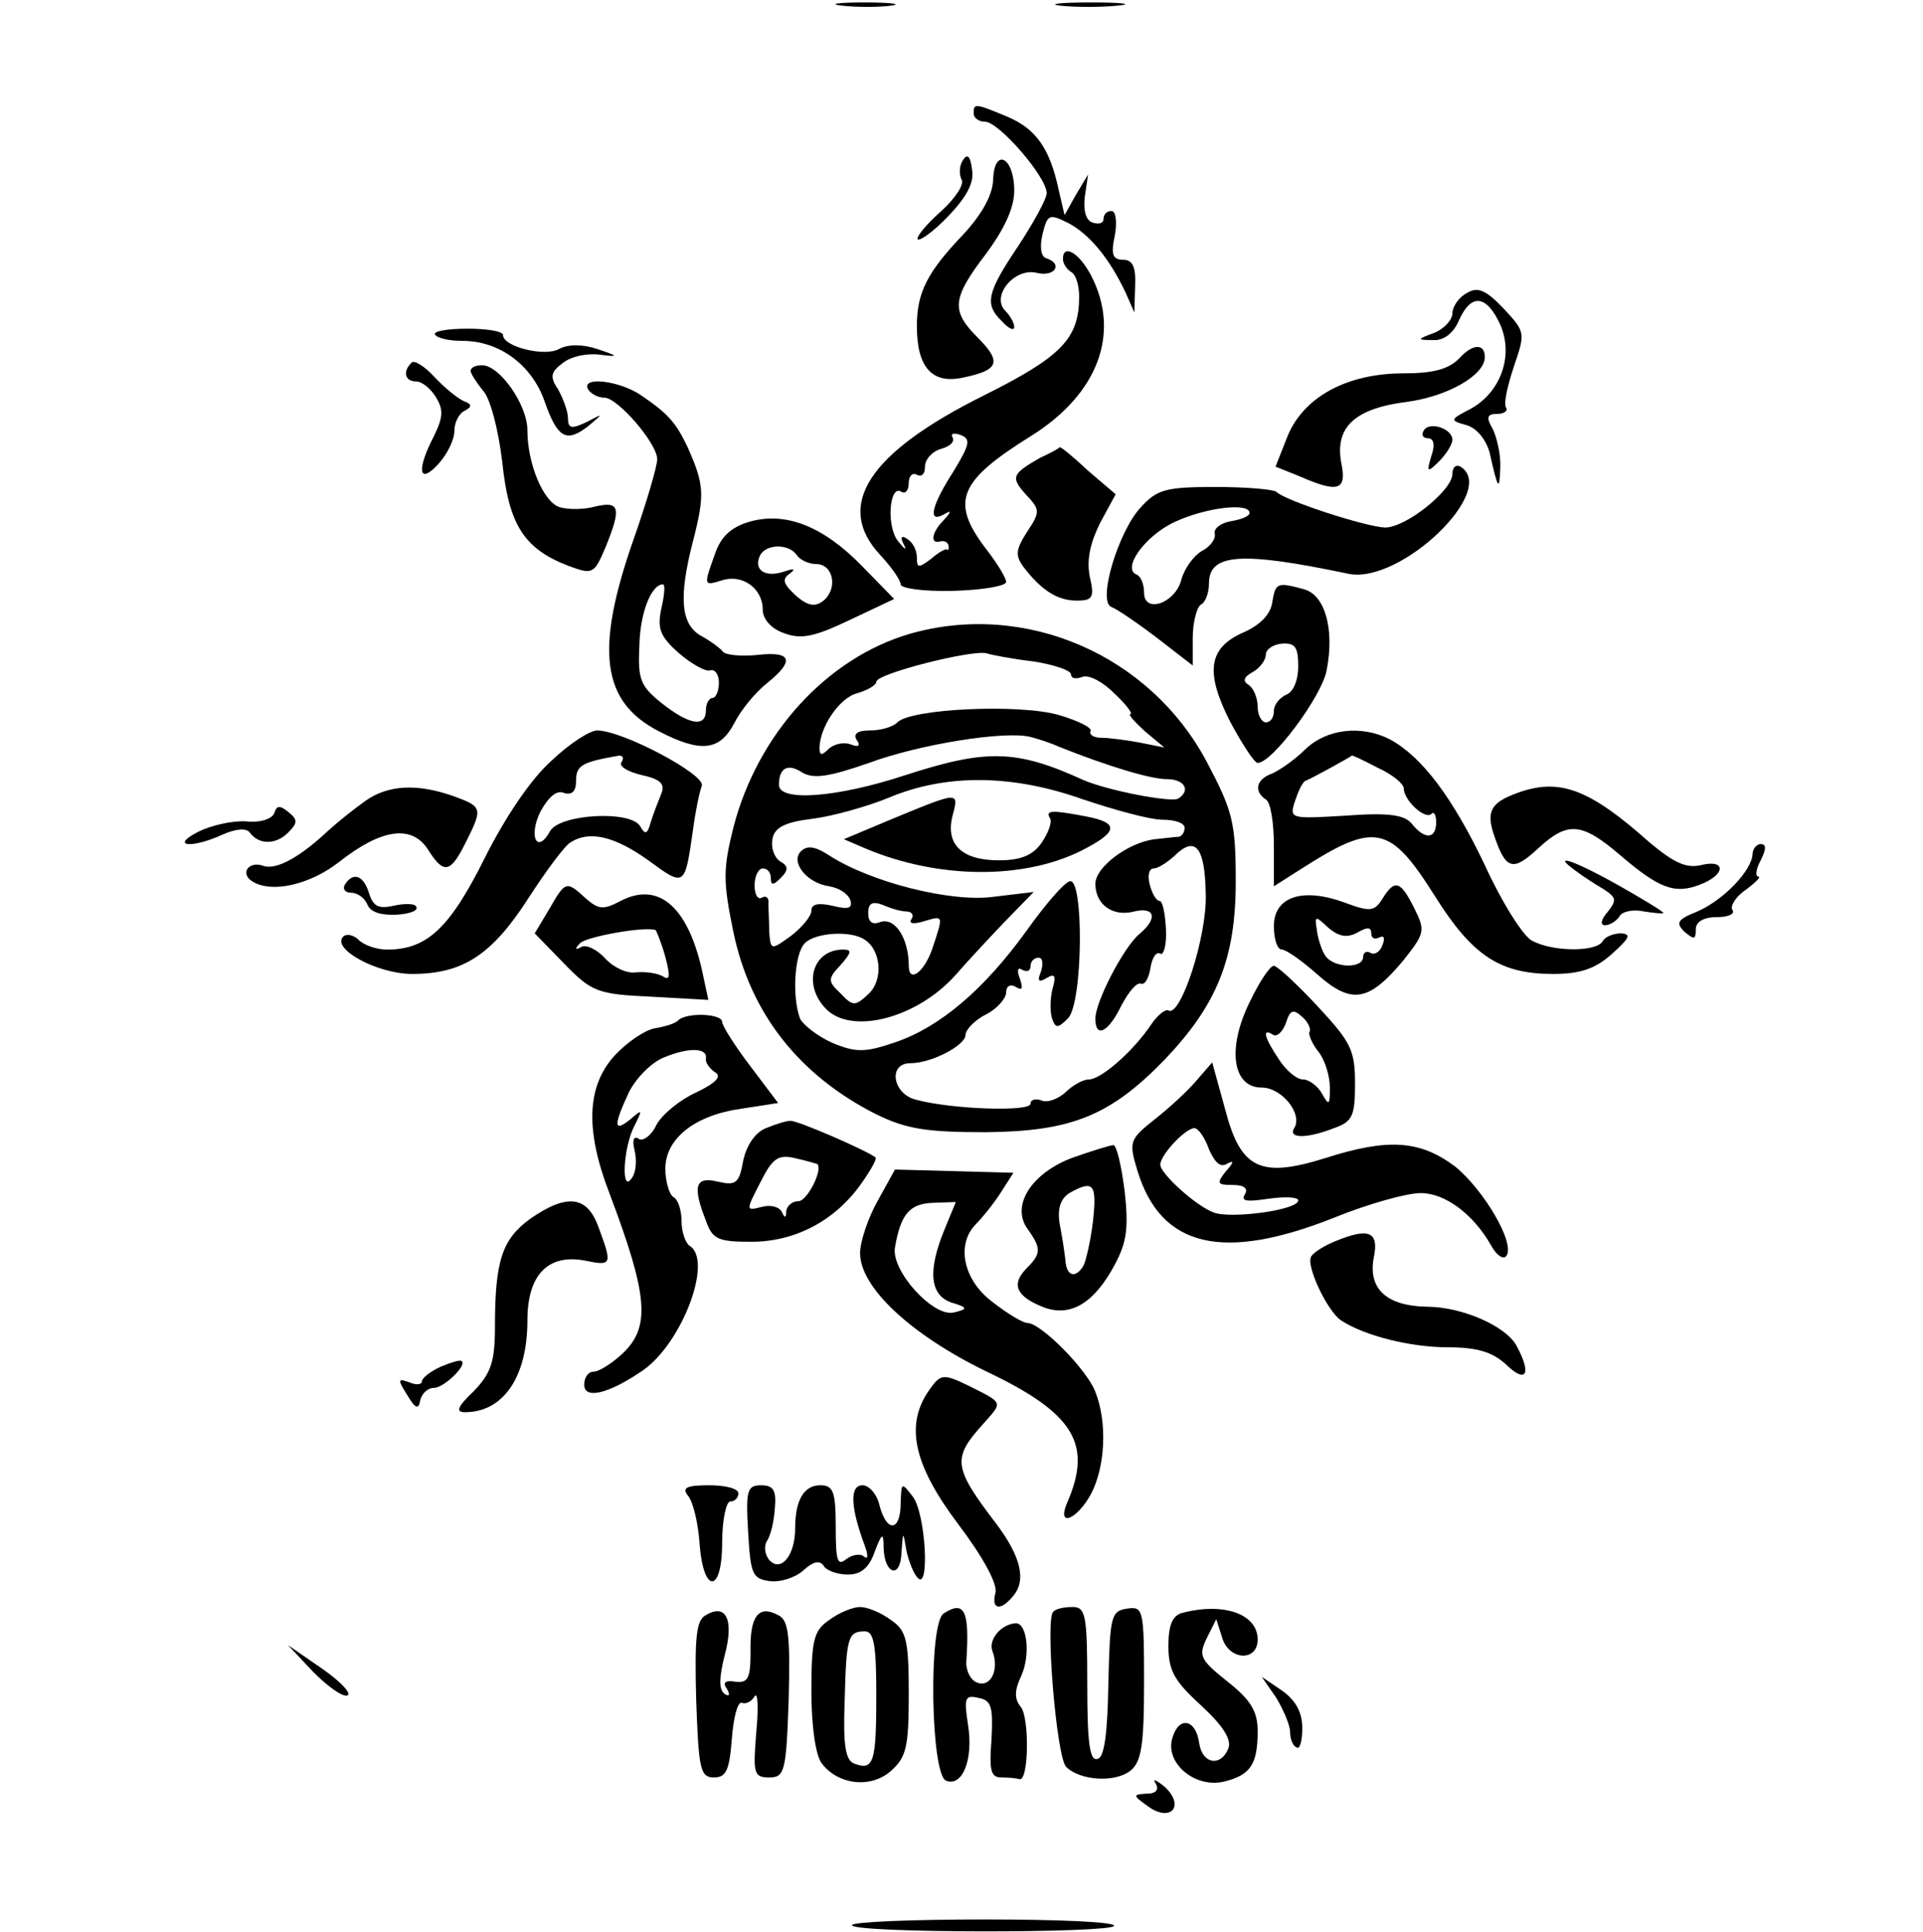 <?xml version="1.0" standalone="no"?>
<!DOCTYPE svg PUBLIC "-//W3C//DTD SVG 20010904//EN"
 "http://www.w3.org/TR/2001/REC-SVG-20010904/DTD/svg10.dtd">
<svg version="1.0" xmlns="http://www.w3.org/2000/svg"
 width="237pt" height="238pt" viewBox="0 0 237 238"
 preserveAspectRatio="xMidYMid meet">
<g transform="translate(0,238) scale(0.1,-0.1)"
fill="#000000" stroke="none">
<path d="M1038 2373 c18 -2 45 -2 60 0 15 2 0 4 -33 4 -33 0 -45 -2 -27 -4z"/>
<path d="M1307 2373 c18 -2 50 -2 70 0 21 2 7 4 -32 4 -38 0 -55 -2 -38 -4z"/>
<path d="M1200 2240 c0 -5 6 -10 14 -10 17 0 76 -68 76 -88 0 -7 -16 -36 -35
-65 -39 -58 -42 -72 -20 -93 8 -9 15 -12 15 -7 0 5 -5 14 -11 20 -18 18 11 53
38 47 23 -6 34 11 12 18 -6 2 -8 14 -4 30 6 24 8 25 32 13 26 -14 50 -43 70
-85 l11 -25 1 33 c1 23 -3 32 -15 32 -13 0 -15 7 -10 30 3 17 1 30 -4 30 -6 0
-10 -4 -10 -10 0 -5 -6 -7 -14 -4 -8 3 -11 15 -9 32 l4 27 -15 -25 -14 -25 -7
30 c-11 52 -28 76 -63 91 -41 17 -42 17 -42 4z"/>
<path d="M1187 2183 c-5 -7 -5 -18 -2 -24 4 -6 -8 -24 -26 -40 -18 -16 -30
-31 -28 -34 3 -2 20 10 38 29 22 23 32 41 29 57 -2 17 -6 20 -11 12z"/>
<path d="M1224 2158 c-1 -19 -14 -42 -36 -66 -45 -47 -58 -72 -58 -114 0 -51
19 -72 58 -63 43 9 47 19 17 49 -33 33 -32 48 10 103 23 31 35 57 35 78 0 42
-25 54 -26 13z"/>
<path d="M1310 2061 c0 -6 5 -13 10 -16 6 -3 10 -17 10 -30 0 -52 -21 -74
-117 -122 -143 -71 -185 -136 -128 -197 14 -15 25 -31 25 -36 0 -5 29 -9 65
-8 36 1 65 6 65 11 0 5 -11 23 -25 41 -44 58 -34 83 56 139 83 52 110 127 74
197 -15 29 -35 40 -35 21z m-135 -262 c-27 -42 -32 -64 -12 -53 10 6 10 4 0
-7 -15 -15 -17 -30 -4 -26 5 1 9 -1 10 -5 1 -5 -1 -7 -2 -5 -2 1 -11 -4 -20
-12 -15 -11 -17 -11 -17 2 0 9 -5 19 -12 23 -7 5 -9 2 -4 -7 4 -8 1 -6 -7 4
-15 18 -11 71 4 61 5 -3 9 2 9 11 0 9 5 13 10 10 6 -3 10 1 10 10 0 9 9 19 20
22 11 3 17 9 14 14 -3 5 2 6 10 3 13 -5 11 -12 -9 -45z"/>
<path d="M1808 2019 c-10 -5 -18 -17 -18 -25 0 -8 -10 -19 -22 -24 -22 -8 -22
-9 -2 -9 13 -1 25 8 32 24 15 34 34 32 51 -5 17 -39 0 -84 -37 -104 -25 -13
-26 -14 -4 -20 13 -4 24 -19 28 -34 10 -45 12 -48 13 -19 1 16 -4 37 -9 48 -9
15 -7 19 5 19 9 0 14 4 11 8 -3 5 2 27 10 51 14 41 14 42 -13 71 -22 23 -32
27 -45 19z"/>
<path d="M536 1968 c3 -5 18 -8 34 -8 45 0 85 -29 101 -74 16 -46 27 -52 54
-31 19 16 19 16 -2 5 -19 -9 -23 -8 -23 5 0 8 -6 24 -12 35 -11 16 -9 22 6 33
10 8 30 12 45 10 24 -3 24 -2 -3 7 -18 6 -36 6 -47 0 -18 -10 -69 3 -69 17 0
5 -20 8 -44 8 -24 0 -42 -3 -40 -7z"/>
<path d="M1798 1938 c-13 -13 -32 -18 -68 -18 -70 0 -123 -29 -143 -77 l-15
-38 30 -12 c48 -21 58 -17 51 17 -8 44 17 67 82 75 50 7 95 33 95 55 0 17 -15
17 -32 -2z"/>
<path d="M507 1933 c-11 -11 -8 -23 6 -23 7 0 18 -9 24 -19 10 -16 9 -25 -2
-48 -22 -42 -19 -61 5 -35 11 12 20 30 20 41 0 11 6 22 13 25 9 5 9 8 -2 12
-8 4 -24 17 -36 30 -12 13 -25 21 -28 17z"/>
<path d="M580 1923 c0 -3 7 -14 15 -24 9 -9 19 -47 24 -88 8 -78 27 -107 81
-128 30 -11 32 -11 46 22 20 49 18 58 -12 51 -14 -4 -34 -4 -44 -1 -20 6 -40
53 -40 95 0 31 -34 80 -56 80 -8 0 -14 -3 -14 -7z"/>
<path d="M725 1900 c3 -5 12 -10 20 -10 16 0 65 -56 65 -76 0 -8 -13 -53 -30
-101 -47 -135 -38 -198 32 -234 52 -27 75 -24 93 10 8 16 26 38 40 49 35 28
31 40 -12 35 -20 -2 -39 0 -42 4 -3 4 -15 13 -26 19 -26 14 -29 47 -11 117 15
58 14 70 -7 117 -14 29 -23 40 -57 63 -26 18 -75 24 -65 7z m90 -270 c-5 -24
-2 -34 22 -55 15 -13 33 -23 38 -21 6 2 11 -5 11 -15 0 -11 -4 -19 -8 -19 -4
0 -8 -7 -8 -15 0 -22 -21 -18 -55 9 -26 21 -29 29 -27 71 1 41 15 75 29 75 3
0 2 -13 -2 -30z"/>
<path d="M1755 1850 c-4 -6 -1 -10 5 -10 7 0 9 -8 4 -22 -6 -20 -5 -21 10 -6
9 9 16 21 16 26 0 14 -28 23 -35 12z"/>
<path d="M1282 1816 c-35 -20 -37 -24 -17 -46 17 -18 17 -21 1 -45 -14 -22
-15 -29 -5 -43 22 -29 42 -42 66 -42 20 0 22 4 16 30 -4 21 1 42 13 66 l19 35
-34 29 c-18 17 -34 30 -35 29 0 -1 -11 -7 -24 -13z"/>
<path d="M1790 1796 c0 -20 -57 -66 -83 -66 -24 1 -123 33 -134 44 -3 3 -37 6
-75 6 -61 0 -72 -3 -92 -25 -28 -30 -54 -117 -36 -123 6 -2 31 -19 56 -38 l44
-34 0 34 c0 19 5 38 10 41 6 3 10 15 10 26 0 37 39 40 172 12 64 -13 185 103
138 132 -5 3 -10 0 -10 -9z m-250 -48 c0 -4 -10 -8 -22 -10 -13 -2 -22 -9 -21
-15 2 -7 -6 -17 -16 -22 -10 -6 -21 -21 -25 -35 -7 -29 -46 -43 -46 -16 0 10
-4 20 -9 22 -19 7 10 48 47 65 39 18 92 24 92 11z"/>
<path d="M923 1737 c-23 -7 -35 -19 -42 -40 -14 -39 -14 -39 9 -32 25 8 50
-10 50 -36 0 -12 11 -24 26 -29 21 -8 37 -5 81 16 l55 26 -40 41 c-48 49 -94
67 -139 54z m59 -41 c4 -6 15 -11 24 -11 21 0 27 -30 9 -45 -10 -8 -19 -7 -34
6 -15 14 -18 20 -8 27 8 6 6 7 -6 3 -23 -8 -38 1 -31 18 6 16 36 17 46 2z"/>
<path d="M1568 1638 c-2 -15 -15 -28 -35 -37 -44 -19 -48 -49 -17 -110 15 -28
30 -51 34 -51 18 0 79 82 85 114 10 51 -2 93 -28 100 -33 9 -35 8 -39 -16z
m32 -79 c0 -17 -6 -32 -15 -35 -8 -4 -15 -12 -15 -20 0 -8 -4 -14 -10 -14 -5
0 -10 9 -10 19 0 11 -5 23 -11 27 -8 5 -6 10 5 16 9 5 16 15 16 21 0 7 9 13
20 14 16 1 20 -4 20 -28z"/>
<path d="M1121 1599 c-102 -30 -187 -123 -217 -238 -13 -52 -13 -67 0 -130 21
-100 81 -176 176 -224 37 -18 61 -22 135 -22 105 1 153 20 220 89 65 68 88
125 88 220 0 73 -4 87 -35 146 -70 133 -224 200 -367 159z m153 -34 c25 -4 46
-11 46 -16 0 -5 6 -6 14 -3 8 3 25 -6 39 -20 15 -14 24 -26 20 -26 -3 0 5 -9
18 -21 l24 -20 -30 6 c-16 3 -38 6 -48 6 -9 0 -15 4 -13 8 3 4 -15 13 -39 20
-48 14 -182 8 -199 -9 -6 -6 -21 -10 -34 -10 -15 0 -21 -4 -16 -12 5 -7 2 -9
-8 -5 -9 3 -21 0 -27 -6 -8 -8 -11 -8 -11 1 0 26 25 63 47 68 13 4 23 10 23
14 0 10 119 40 136 35 6 -2 32 -7 58 -10z m31 -105 c60 -24 113 -40 133 -40
22 0 30 -14 14 -24 -9 -5 -87 10 -117 23 -83 38 -120 38 -219 6 -85 -28 -156
-33 -156 -12 0 21 11 27 29 15 14 -8 33 -5 82 12 62 23 168 40 199 32 8 -2 24
-7 35 -12z m30 -65 c39 -13 82 -25 98 -25 15 0 27 -4 27 -10 0 -5 -3 -10 -7
-11 -5 0 -18 -2 -30 -3 -32 -4 -73 -34 -73 -55 0 -26 22 -41 48 -34 26 6 29
-9 6 -28 -19 -16 -54 -83 -54 -104 0 -25 16 -17 32 16 9 17 19 29 24 27 5 -2
10 7 12 20 2 12 7 20 12 17 4 -3 8 11 7 30 -1 19 -4 35 -8 35 -4 0 -9 9 -12
20 -3 11 -1 20 5 20 5 0 16 7 25 15 26 26 38 12 39 -46 2 -52 -31 -153 -46
-144 -3 2 -13 -5 -21 -17 -22 -33 -62 -68 -77 -68 -7 0 -20 -7 -29 -16 -9 -8
-22 -13 -29 -10 -8 3 -14 1 -14 -4 0 -10 -96 -7 -141 5 -29 7 -35 45 -7 45 26
0 68 22 68 35 0 6 11 18 25 25 14 7 25 20 25 27 0 8 5 11 12 7 8 -5 9 -2 5 10
-4 10 -3 15 3 11 6 -3 10 -1 10 4 0 6 4 11 10 11 5 0 6 -7 3 -17 -5 -12 -3
-14 7 -8 10 6 12 3 7 -14 -3 -13 -3 -29 0 -37 4 -11 7 -11 19 1 19 18 20 177
2 169 -7 -2 -31 -30 -53 -61 -52 -72 -106 -118 -161 -137 -38 -13 -49 -13 -78
-1 -18 8 -36 22 -40 30 -10 27 -7 80 6 93 13 13 57 16 74 4 20 -13 23 -50 4
-67 -16 -15 -19 -15 -34 1 -16 15 -16 18 0 35 14 16 14 19 3 19 -37 0 -50 -42
-22 -72 31 -34 113 -13 161 41 12 14 39 43 59 64 l37 38 -50 -6 c-52 -7 -151
18 -202 51 -17 11 -27 13 -35 5 -13 -13 7 -39 35 -43 12 -2 23 -9 26 -17 3
-10 -2 -12 -22 -7 -18 4 -26 2 -26 -6 0 -7 -12 -21 -25 -31 -25 -18 -25 -18
-27 5 0 13 -1 29 -1 35 1 7 -3 10 -8 7 -5 -3 -9 4 -9 15 0 12 5 21 10 21 6 0
10 -5 10 -12 0 -9 3 -9 12 0 10 10 10 15 -1 21 -7 5 -11 17 -9 27 2 14 15 21
48 25 25 3 68 15 95 26 71 30 153 29 240 -2z m-218 -138 c7 0 10 -5 6 -10 -3
-5 3 -6 16 -2 24 7 24 8 10 -34 -10 -29 -29 -43 -29 -21 0 34 -17 60 -35 54
-10 -4 -15 0 -15 11 0 12 5 15 18 10 9 -4 22 -8 29 -8z"/>
<path d="M1102 1372 l-62 -26 28 -12 c89 -37 193 -38 265 -2 45 23 47 34 6 42
-42 8 -51 8 -45 -2 3 -5 -2 -18 -10 -30 -11 -16 -26 -22 -53 -22 -46 0 -66 20
-57 55 8 30 8 30 -72 -3z"/>
<path d="M680 1443 c-25 -22 -57 -69 -83 -121 -43 -86 -71 -112 -120 -112 -12
0 -28 5 -35 12 -6 6 -15 8 -19 4 -15 -15 42 -46 85 -46 62 0 98 23 143 93 22
34 45 65 52 69 23 15 54 8 96 -22 45 -33 45 -33 55 37 3 23 8 47 11 55 4 14
-98 68 -129 68 -9 0 -34 -16 -56 -37z m86 -2 c-4 -5 8 -12 25 -16 23 -5 29
-11 24 -23 -4 -10 -10 -25 -13 -35 -4 -15 -7 -16 -13 -5 -12 20 -99 15 -111
-6 -16 -29 -27 -7 -12 24 10 18 20 27 29 23 10 -3 15 2 15 15 0 19 7 23 53 31
5 0 6 -3 3 -8z"/>
<path d="M1609 1457 c-13 -13 -32 -26 -41 -30 -20 -7 -23 -22 -8 -32 6 -3 10
-29 10 -57 l0 -50 33 21 c92 59 110 55 166 -34 46 -73 80 -95 145 -95 33 0 52
6 73 25 21 19 24 24 11 25 -9 0 -20 -4 -23 -10 -8 -13 -61 -13 -87 1 -11 6
-37 47 -58 93 -40 84 -78 134 -117 155 -35 18 -78 13 -104 -12z m89 -23 c18
-8 32 -20 32 -25 0 -15 26 -39 34 -32 3 4 6 -1 6 -10 0 -21 -14 -22 -30 -2 -9
11 -28 14 -82 10 -68 -4 -69 -4 -62 18 4 12 9 23 13 25 6 2 55 29 57 31 0 1
15 -6 32 -15z"/>
<path d="M450 1393 c-14 -10 -34 -26 -45 -36 -35 -33 -64 -49 -80 -44 -18 7
-30 -9 -14 -19 24 -15 71 -4 107 24 52 41 89 46 109 16 20 -32 28 -30 47 8 21
42 21 44 -15 57 -45 16 -81 14 -109 -6z"/>
<path d="M1870 1403 c-33 -12 -39 -23 -28 -54 14 -41 23 -43 54 -14 36 33 53
32 100 -8 49 -42 68 -49 99 -37 32 12 33 32 1 24 -18 -4 -33 3 -63 28 -74 66
-111 80 -163 61z"/>
<path d="M338 1378 c-3 -7 -17 -12 -35 -10 -17 1 -43 -5 -59 -13 -35 -18 -8
-21 31 -3 16 7 29 8 33 2 11 -15 32 -15 47 0 12 12 12 16 1 25 -11 9 -15 9
-18 -1z"/>
<path d="M2160 1328 c-1 -21 -36 -57 -68 -71 -25 -10 -27 -14 -16 -25 12 -10
14 -10 14 3 0 9 9 15 26 15 14 0 23 4 19 9 -3 5 5 17 17 25 12 9 19 16 15 16
-4 0 -3 9 3 20 7 14 7 20 0 20 -5 0 -10 -6 -10 -12z"/>
<path d="M1942 1307 c9 -7 25 -17 35 -23 15 -10 16 -13 4 -28 -8 -9 -9 -16 -3
-16 6 0 14 5 18 11 3 6 17 9 30 6 13 -2 24 -3 24 -2 0 2 -25 17 -55 34 -55 31
-85 41 -53 18z"/>
<path d="M425 1290 c-3 -5 0 -10 8 -10 8 0 17 -7 20 -15 4 -9 17 -13 36 -12
16 1 27 5 24 10 -2 4 -15 4 -28 1 -18 -4 -25 -1 -30 15 -7 23 -20 27 -30 11z"/>
<path d="M677 1260 l-18 -30 36 -37 c34 -35 41 -38 107 -41 l71 -4 -6 28 c-17
85 -54 119 -102 94 -21 -11 -27 -11 -43 3 -24 22 -25 22 -45 -13z m143 -59 c6
-23 6 -30 -3 -24 -7 4 -21 6 -33 5 -11 -2 -28 6 -38 17 -10 11 -24 18 -30 14
-7 -4 -8 -2 -1 5 8 8 80 21 93 16 1 -1 7 -15 12 -33z"/>
<path d="M1704 1273 c-10 -16 -15 -17 -47 -5 -52 19 -87 7 -87 -29 0 -16 4
-29 10 -29 5 0 25 -14 44 -31 42 -37 63 -33 105 17 27 34 28 37 14 65 -17 34
-24 36 -39 12z m-31 -42 c12 7 17 7 17 -1 0 -6 4 -8 10 -5 6 3 7 -1 4 -9 -3
-9 -10 -13 -15 -10 -5 3 -9 0 -9 -5 0 -15 -37 -14 -47 2 -4 6 -9 21 -10 31 -3
18 -2 18 14 3 13 -11 23 -13 36 -6z"/>
<path d="M1540 1145 c-28 -57 -21 -105 15 -105 25 0 51 -33 40 -50 -8 -13 16
-13 49 0 23 8 26 15 26 55 0 41 -5 51 -46 95 -26 28 -50 50 -54 50 -5 0 -18
-20 -30 -45z m74 -36 c-2 -3 3 -15 11 -25 8 -10 14 -30 14 -44 0 -22 -1 -23
-10 -7 -5 9 -16 17 -23 17 -8 0 -21 11 -30 25 -18 27 -21 39 -7 30 5 -3 12 4
16 15 5 16 9 17 20 7 7 -6 11 -15 9 -18z"/>
<path d="M836 1123 c-3 -4 -17 -8 -29 -10 -12 -2 -34 -17 -49 -33 -35 -38 -37
-92 -7 -170 48 -127 51 -165 16 -198 -13 -12 -29 -22 -35 -22 -7 0 -12 -7 -12
-16 0 -19 31 -11 73 18 48 34 86 135 57 153 -5 3 -10 17 -10 30 0 13 -4 27
-10 30 -5 3 -10 19 -10 35 0 37 36 66 94 74 l45 7 -34 45 c-19 25 -35 50 -35
55 0 10 -43 12 -54 2z m34 -47 c-1 -5 4 -12 11 -17 9 -5 2 -13 -23 -25 -20 -9
-42 -27 -49 -40 -6 -13 -17 -21 -22 -17 -6 4 -8 -2 -5 -14 3 -12 2 -27 -3 -34
-14 -22 -11 38 3 64 10 20 10 21 -5 8 -21 -17 -21 -8 -2 33 9 18 28 37 43 43
31 13 54 12 52 -1z"/>
<path d="M1474 1048 c-11 -13 -34 -34 -52 -48 -30 -24 -31 -27 -20 -63 29 -94
105 -112 243 -57 42 17 89 30 106 30 30 0 65 -26 87 -65 6 -11 14 -17 18 -13
13 14 -27 82 -63 111 -43 32 -82 35 -160 10 -80 -25 -104 -13 -123 60 l-16 58
-20 -23z m16 -84 c7 -16 14 -23 22 -18 9 5 9 2 -1 -9 -12 -15 -11 -17 8 -17
14 0 20 -4 15 -12 -5 -8 3 -9 29 -5 21 3 37 2 37 -2 0 -12 -83 -23 -104 -15
-22 8 -66 48 -66 59 0 12 31 45 42 45 5 0 13 -12 18 -26z"/>
<path d="M944 990 c-13 -5 -24 -21 -28 -40 -5 -28 -9 -31 -31 -26 -28 7 -32
-5 -15 -48 8 -23 15 -26 56 -26 54 0 103 26 135 71 12 17 20 31 18 33 -12 9
-97 46 -105 45 -5 0 -18 -4 -30 -9z m63 -44 c8 -6 -12 -46 -23 -46 -8 0 -14
-6 -15 -12 0 -9 -2 -9 -5 -2 -3 7 -14 10 -25 7 -20 -5 -20 -5 -2 30 15 30 22
35 43 30 14 -3 26 -7 27 -7z"/>
<path d="M1323 954 c-52 -19 -78 -60 -56 -89 17 -24 16 -30 -3 -49 -18 -19
-11 -34 23 -47 33 -12 62 6 87 53 15 28 17 46 12 91 -4 31 -10 57 -14 56 -4 0
-26 -7 -49 -15z m24 -79 c-3 -25 -9 -50 -12 -55 -10 -16 -21 -12 -22 8 -1 9
-4 29 -7 44 -3 19 1 31 12 38 30 17 34 11 29 -35z"/>
<path d="M1082 901 c-12 -21 -22 -51 -22 -65 0 -42 62 -100 154 -145 110 -52
133 -90 101 -163 -13 -31 13 -20 30 12 17 33 20 87 5 125 -10 27 -67 85 -84
85 -5 0 -24 11 -43 26 -36 27 -45 71 -20 96 7 7 21 24 30 38 l16 25 -73 2 -73
2 -21 -38z m82 -36 c-21 -51 -18 -81 9 -90 20 -6 20 -8 3 -12 -25 -7 -78 51
-73 80 7 41 18 54 47 55 l28 1 -14 -34z"/>
<path d="M653 878 c-34 -25 -43 -51 -43 -133 0 -43 -5 -57 -26 -79 -20 -19
-23 -26 -11 -26 47 0 77 43 77 113 0 56 25 82 70 74 34 -7 35 -6 18 40 -14 40
-39 43 -85 11z"/>
<path d="M1644 850 c-12 -5 -25 -13 -28 -18 -7 -11 20 -68 37 -79 29 -19 86
-33 131 -33 37 0 56 -6 73 -22 24 -23 31 -11 12 24 -13 24 -67 48 -111 48 -49
1 -72 22 -65 60 7 33 -6 38 -49 20z"/>
<path d="M543 696 c-13 -6 -23 -14 -23 -18 0 -4 -7 -5 -16 -1 -14 5 -14 3 -2
-16 10 -17 14 -18 16 -6 2 8 9 15 17 15 12 0 41 28 34 33 -2 2 -14 -2 -26 -7z"/>
<path d="M1145 667 c-30 -43 -19 -92 36 -165 31 -41 48 -73 46 -84 -6 -21 6
-24 22 -4 16 19 9 48 -20 87 -55 72 -56 82 -16 126 23 26 24 24 -20 46 -31 15
-34 14 -48 -6z"/>
<path d="M848 537 c6 -7 12 -32 14 -56 4 -65 28 -66 28 -2 0 28 5 51 10 51 6
0 10 5 10 10 0 6 -16 10 -36 10 -28 0 -34 -3 -26 -13z"/>
<path d="M922 493 c3 -52 5 -58 26 -61 13 -2 32 4 42 13 12 11 20 13 25 6 3
-6 17 -11 30 -11 16 0 26 8 33 28 9 24 11 24 11 5 1 -33 21 -39 22 -6 2 27 2
27 6 3 3 -14 9 -29 14 -34 15 -17 10 79 -6 100 -14 18 -14 18 -15 -8 0 -35
-17 -37 -26 -3 -3 14 -13 25 -21 25 -16 0 -15 -27 3 -75 4 -11 4 -17 -1 -13
-4 4 -14 3 -22 -3 -11 -9 -13 -2 -13 40 0 43 -3 51 -19 51 -20 0 -31 -18 -31
-53 0 -33 -17 -54 -31 -40 -6 6 -8 17 -4 24 5 7 9 25 10 41 2 22 -2 28 -17 28
-17 0 -19 -6 -16 -57z"/>
<path d="M870 390 c-12 -6 -14 -27 -12 -104 3 -86 5 -96 22 -96 15 0 19 9 22
48 2 26 7 45 12 44 5 -2 12 1 16 8 4 6 5 -14 2 -45 -4 -50 -3 -55 16 -55 19 0
21 7 24 96 2 79 0 98 -13 104 -24 13 -35 -1 -34 -45 0 -33 -3 -39 -19 -37 -12
2 -16 -1 -10 -9 4 -7 3 -10 -3 -6 -7 5 -7 19 0 47 12 44 2 65 -23 50z"/>
<path d="M1022 384 c-19 -13 -22 -24 -22 -88 0 -42 5 -79 13 -89 20 -26 60
-31 85 -9 19 17 22 29 22 95 0 67 -3 78 -22 91 -12 9 -29 16 -38 16 -9 0 -26
-7 -38 -16z m58 -92 c0 -83 -3 -94 -27 -85 -11 4 -14 22 -12 77 2 79 4 86 25
86 11 0 14 -17 14 -78z"/>
<path d="M1163 392 c-19 -12 -16 -199 3 -206 20 -8 34 26 27 69 -5 33 -4 37
13 33 16 -3 18 -11 16 -51 -3 -38 -1 -47 12 -47 9 0 19 -1 22 -2 12 -5 13 76
2 89 -8 10 -8 20 1 39 11 25 7 64 -7 64 -18 -1 -34 -20 -29 -34 9 -23 -2 -46
-19 -39 -8 3 -14 15 -13 27 4 61 -2 75 -28 58z"/>
<path d="M1298 394 c-10 -9 4 -179 16 -191 17 -17 61 -20 80 -4 13 11 16 33
16 108 0 90 -1 94 -21 91 -20 -3 -21 -10 -23 -92 -1 -62 -5 -91 -13 -93 -10
-4 -13 19 -13 91 0 86 -2 96 -18 96 -10 0 -21 -2 -24 -6z"/>
<path d="M1458 393 c-13 -3 -18 -15 -18 -41 0 -30 7 -43 40 -73 27 -25 38 -42
34 -53 -9 -23 -32 -20 -36 6 -4 30 -25 34 -33 7 -10 -31 28 -63 64 -54 32 8
41 21 41 62 0 24 -8 38 -37 61 -34 27 -36 32 -26 53 l12 24 7 -22 c8 -29 44
-31 44 -3 0 31 -41 46 -92 33z"/>
<path d="M386 320 c18 -18 36 -31 42 -29 6 2 -8 17 -31 33 l-42 29 31 -33z"/>
<path d="M1573 288 c9 -15 17 -34 17 -42 0 -8 3 -17 8 -19 4 -3 7 8 7 24 0 19
-8 34 -25 46 l-25 17 18 -26z"/>
<path d="M1424 183 c5 -8 1 -13 -11 -13 -17 -1 -17 -2 1 -15 28 -21 47 -1 22
23 -11 9 -16 11 -12 5z"/>
<path d="M1050 8 c0 -10 317 -10 323 -1 3 5 -69 8 -159 8 -90 0 -164 -3 -164
-7z"/>
</g>
</svg>
